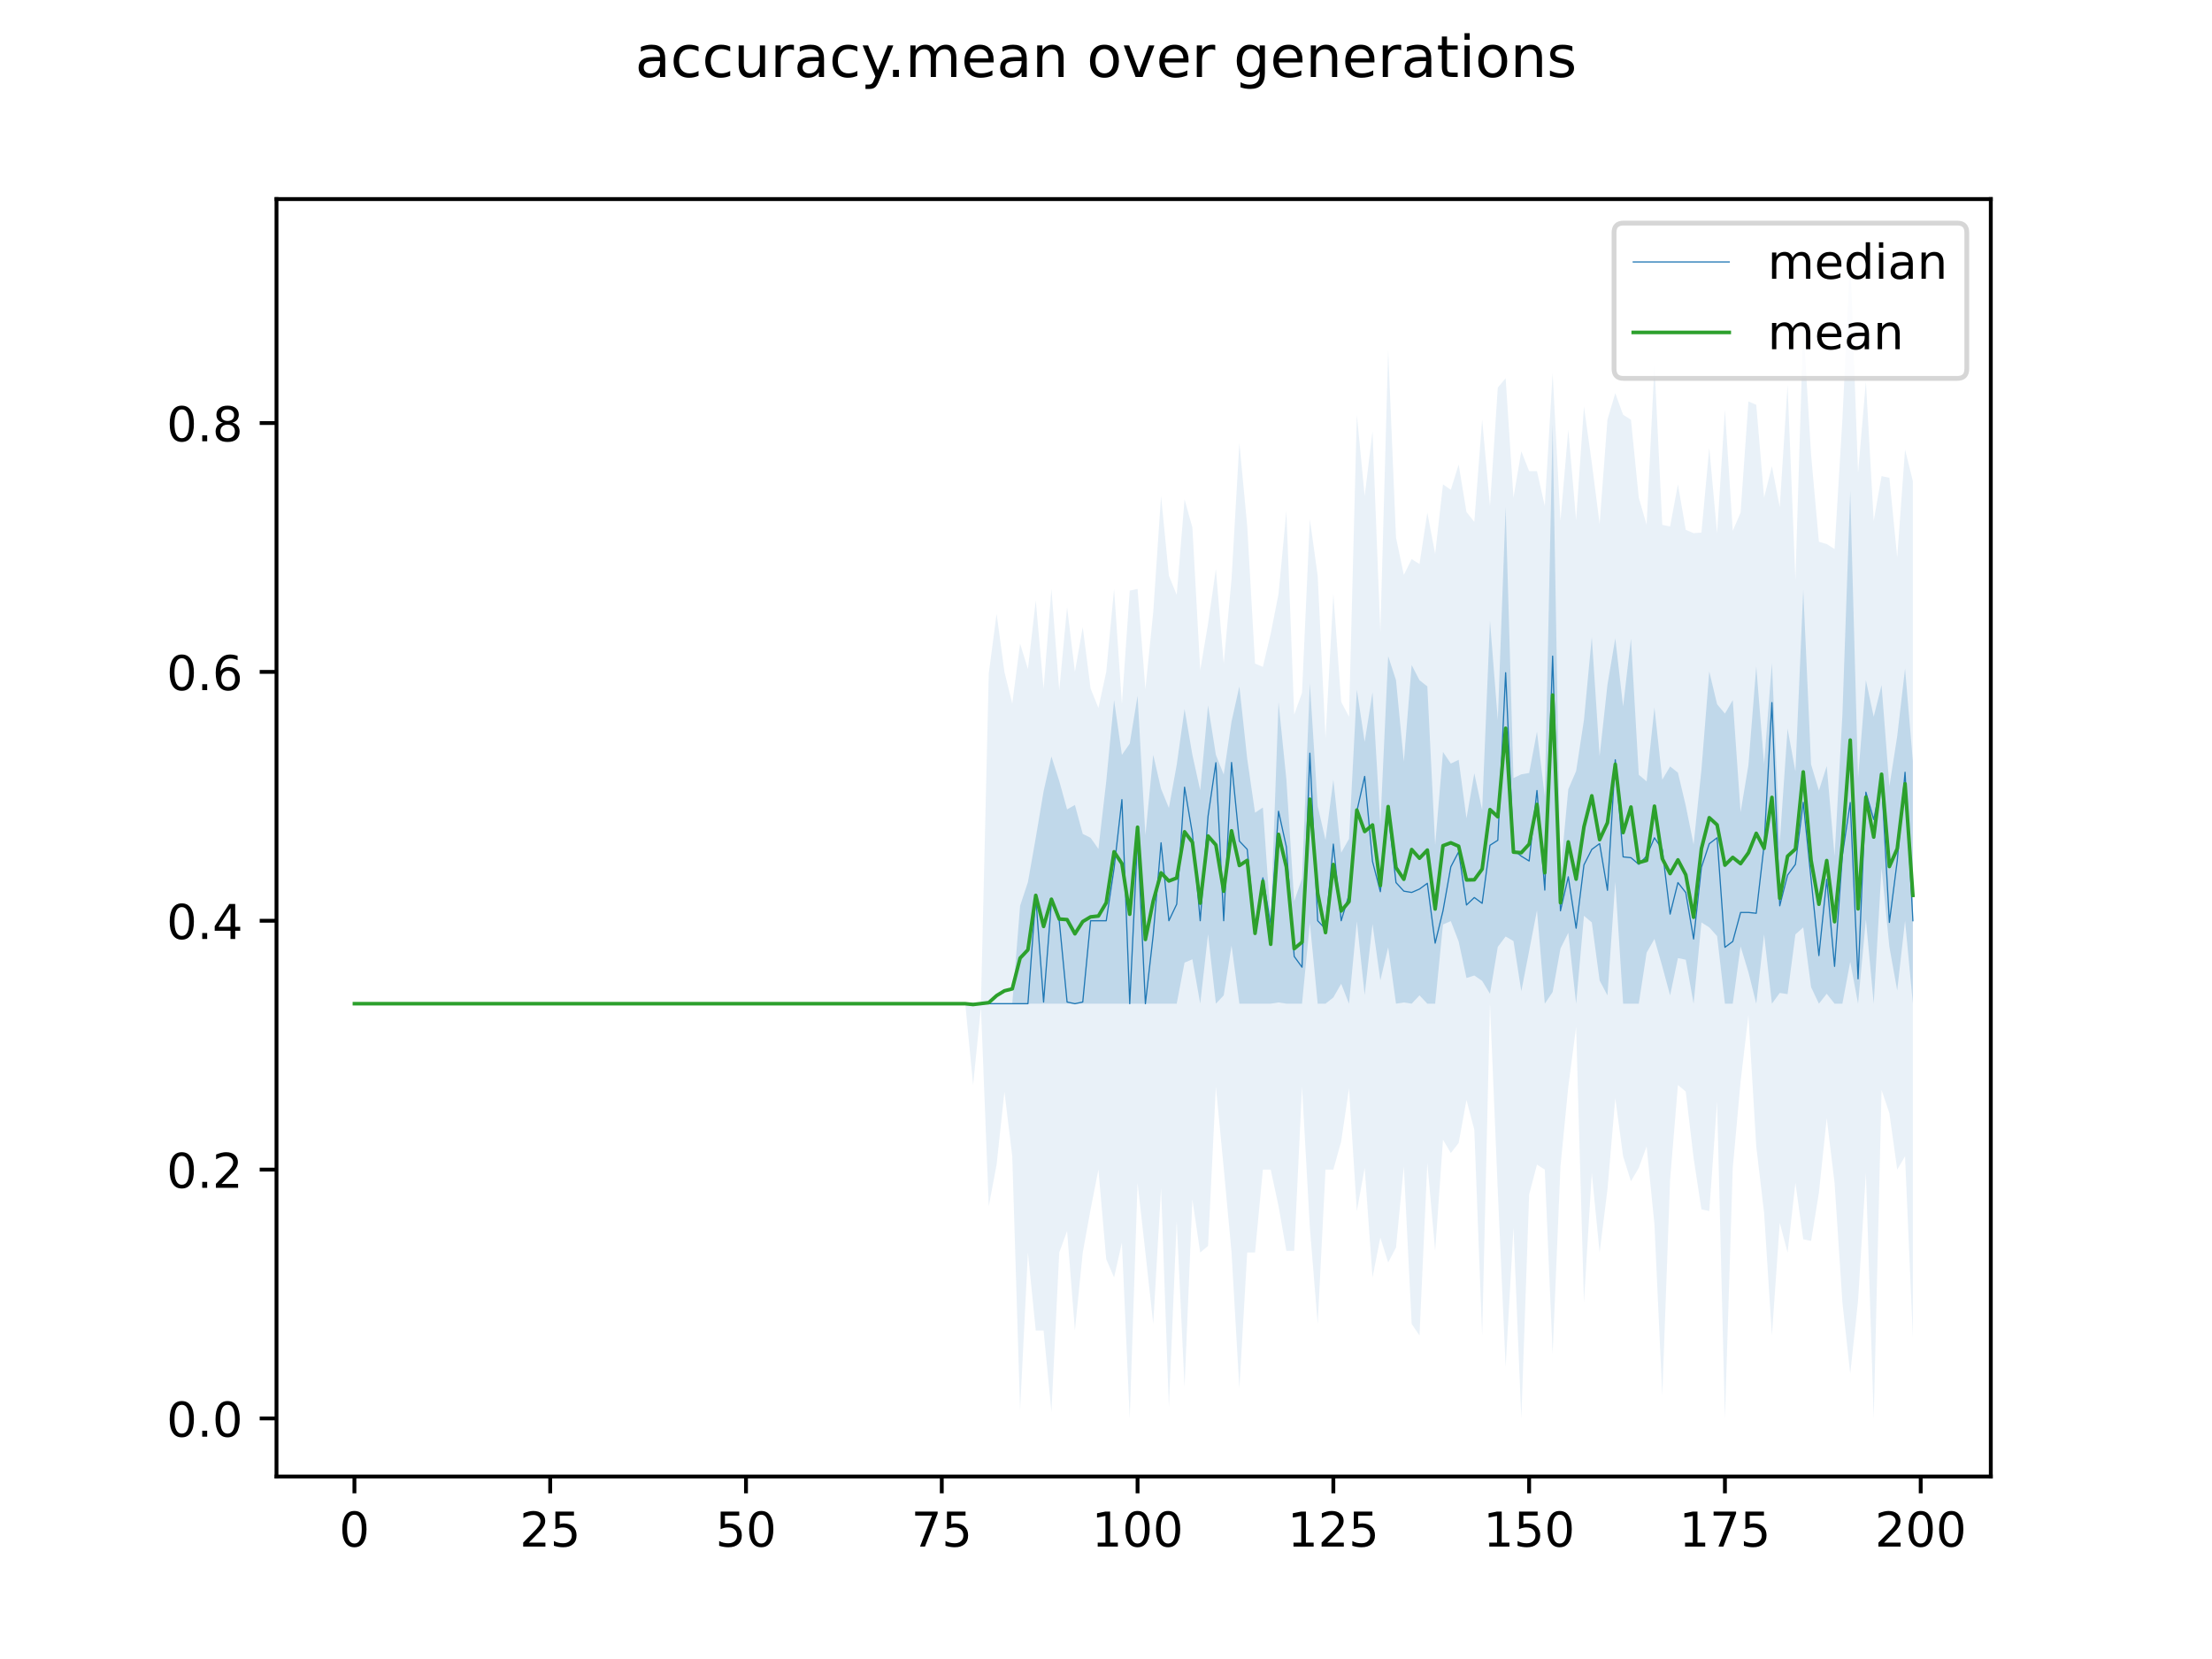 <?xml version="1.0" encoding="utf-8" standalone="no"?>
<!DOCTYPE svg PUBLIC "-//W3C//DTD SVG 1.1//EN"
  "http://www.w3.org/Graphics/SVG/1.1/DTD/svg11.dtd">
<!-- Created with matplotlib (https://matplotlib.org/) -->
<svg height="345.6pt" version="1.1" viewBox="0 0 460.8 345.6" width="460.8pt" xmlns="http://www.w3.org/2000/svg" xmlns:xlink="http://www.w3.org/1999/xlink">
 <defs>
  <style type="text/css">
*{stroke-linecap:butt;stroke-linejoin:round;}
  </style>
 </defs>
 <g id="figure_1">
  <g id="patch_1">
   <path d="M 0 345.6 
L 460.8 345.6 
L 460.8 0 
L 0 0 
z
" style="fill:#ffffff;"/>
  </g>
  <g id="axes_1">
   <g id="patch_2">
    <path d="M 57.6 307.584 
L 414.72 307.584 
L 414.72 41.472 
L 57.6 41.472 
z
" style="fill:#ffffff;"/>
   </g>
   <g id="PolyCollection_1">
    <path clip-path="url(#p7401142604)" d="M 73.833 209.088 
L 73.833 209.088 
L 75.464 209.088 
L 77.096 209.088 
L 78.727 209.088 
L 80.358 209.088 
L 81.99 209.088 
L 83.621 209.088 
L 85.253 209.088 
L 86.884 209.088 
L 88.516 209.088 
L 90.147 209.088 
L 91.778 209.088 
L 93.41 209.088 
L 95.041 209.088 
L 96.673 209.088 
L 98.304 209.088 
L 99.936 209.088 
L 101.567 209.088 
L 103.198 209.088 
L 104.83 209.088 
L 106.461 209.088 
L 108.093 209.088 
L 109.724 209.088 
L 111.356 209.088 
L 112.987 209.088 
L 114.618 209.088 
L 116.25 209.088 
L 117.881 209.088 
L 119.513 209.088 
L 121.144 209.088 
L 122.776 209.088 
L 124.407 209.088 
L 126.038 209.088 
L 127.67 209.088 
L 129.301 209.088 
L 130.933 209.088 
L 132.564 209.088 
L 134.196 209.088 
L 135.827 209.088 
L 137.458 209.088 
L 139.09 209.088 
L 140.721 209.088 
L 142.353 209.088 
L 143.984 209.088 
L 145.616 209.088 
L 147.247 209.088 
L 148.879 209.088 
L 150.51 209.088 
L 152.141 209.088 
L 153.773 209.088 
L 155.404 209.088 
L 157.036 209.088 
L 158.667 209.088 
L 160.299 209.088 
L 161.93 209.088 
L 163.561 209.088 
L 165.193 209.088 
L 166.824 209.088 
L 168.456 209.088 
L 170.087 209.088 
L 171.719 209.088 
L 173.35 209.088 
L 174.981 209.088 
L 176.613 209.088 
L 178.244 209.088 
L 179.876 209.088 
L 181.507 209.088 
L 183.139 209.088 
L 184.77 209.088 
L 186.401 209.088 
L 188.033 209.088 
L 189.664 209.088 
L 191.296 209.088 
L 192.927 209.088 
L 194.559 209.088 
L 196.19 209.088 
L 197.821 209.088 
L 199.453 209.088 
L 201.084 209.088 
L 202.716 209.088 
L 204.347 209.088 
L 205.979 209.088 
L 207.61 209.088 
L 209.241 209.088 
L 210.873 209.088 
L 212.504 209.088 
L 214.136 209.088 
L 215.767 209.088 
L 217.399 209.088 
L 219.03 209.088 
L 220.661 209.088 
L 222.293 209.088 
L 223.924 209.088 
L 225.556 209.088 
L 227.187 209.088 
L 228.819 209.088 
L 230.45 209.088 
L 232.081 209.088 
L 233.713 209.088 
L 235.344 209.088 
L 236.976 209.088 
L 238.607 209.088 
L 240.239 209.088 
L 241.87 209.088 
L 243.501 209.088 
L 245.133 209.088 
L 246.764 200.534 
L 248.396 199.843 
L 250.027 209.088 
L 251.659 194.624 
L 253.29 209.088 
L 254.921 207.36 
L 256.553 196.992 
L 258.184 209.088 
L 259.816 209.088 
L 261.447 209.088 
L 263.079 209.088 
L 264.71 209.088 
L 266.341 208.829 
L 267.973 209.088 
L 269.604 209.088 
L 271.236 209.088 
L 272.867 192.257 
L 274.499 209.088 
L 276.13 209.088 
L 277.761 207.792 
L 279.393 204.941 
L 281.024 209.088 
L 282.656 191.981 
L 284.287 207.274 
L 285.919 192.499 
L 287.55 204.225 
L 289.181 197.338 
L 290.813 209.088 
L 292.444 208.829 
L 294.076 209.088 
L 295.707 207.36 
L 297.339 209.088 
L 298.97 209.088 
L 300.601 192.586 
L 302.233 191.894 
L 303.864 196.128 
L 305.496 203.731 
L 307.127 203.213 
L 308.759 204.336 
L 310.39 207.014 
L 312.021 197.251 
L 313.653 195.091 
L 315.284 196.042 
L 316.916 206.496 
L 318.547 198.115 
L 320.179 189.657 
L 321.81 209.088 
L 323.441 206.669 
L 325.073 197.597 
L 326.704 194.314 
L 328.336 209.088 
L 329.967 190.771 
L 331.599 192.154 
L 333.23 204.25 
L 334.862 207.36 
L 336.493 183.713 
L 338.124 209.088 
L 339.756 209.088 
L 341.387 209.088 
L 343.019 198.461 
L 344.65 195.61 
L 346.282 201.312 
L 347.913 207.36 
L 349.544 199.584 
L 351.176 199.93 
L 352.807 209.088 
L 354.439 192.154 
L 356.07 193.19 
L 357.702 195.005 
L 359.333 209.088 
L 360.964 209.088 
L 362.596 197.165 
L 364.227 202.522 
L 365.859 209.088 
L 367.49 194.659 
L 369.122 209.088 
L 370.753 206.842 
L 372.384 207.101 
L 374.016 194.659 
L 375.647 193.19 
L 377.279 205.632 
L 378.91 209.088 
L 380.542 207.014 
L 382.173 209.088 
L 383.804 209.088 
L 385.436 200.366 
L 387.067 209.088 
L 388.699 191.549 
L 390.33 209.088 
L 391.962 180.835 
L 393.593 197.251 
L 395.224 206.323 
L 396.856 191.808 
L 398.487 209.088 
L 398.487 158.619 
L 398.487 158.619 
L 396.856 139.277 
L 395.224 153.36 
L 393.593 163.819 
L 391.962 142.733 
L 390.33 149.299 
L 388.699 141.696 
L 387.067 162.086 
L 385.436 102.298 
L 383.804 148.954 
L 382.173 178.33 
L 380.542 159.581 
L 378.91 164.678 
L 377.279 159.235 
L 375.647 122.861 
L 374.016 160.704 
L 372.384 151.805 
L 370.753 175.478 
L 369.122 138.154 
L 367.49 159.149 
L 365.859 138.845 
L 364.227 159.408 
L 362.596 169.184 
L 360.964 145.843 
L 359.333 148.656 
L 357.702 146.707 
L 356.07 139.882 
L 354.439 160.358 
L 352.807 175.91 
L 351.176 167.851 
L 349.544 160.963 
L 347.913 159.667 
L 346.282 162.432 
L 344.65 147.391 
L 343.019 162.778 
L 341.387 161.395 
L 339.756 133.044 
L 338.124 147.168 
L 336.493 132.97 
L 334.862 142.646 
L 333.23 157.507 
L 331.599 132.71 
L 329.967 149.974 
L 328.336 160.618 
L 326.704 164.419 
L 325.073 181.786 
L 323.441 88.474 
L 321.81 165.888 
L 320.179 152.41 
L 318.547 161.027 
L 316.916 161.309 
L 315.284 162.086 
L 313.653 105.581 
L 312.021 149.99 
L 310.39 129.341 
L 308.759 168.739 
L 307.127 161.099 
L 305.496 170.467 
L 303.864 158.285 
L 302.233 159.062 
L 300.601 156.643 
L 298.97 176.005 
L 297.339 142.992 
L 295.707 141.696 
L 294.076 138.55 
L 292.444 158.63 
L 290.813 141.696 
L 289.181 136.685 
L 287.55 171.763 
L 285.919 144.206 
L 284.287 154.533 
L 282.656 143.683 
L 281.024 174.741 
L 279.393 177.638 
L 277.761 162.432 
L 276.13 174.986 
L 274.499 167.924 
L 272.867 142.387 
L 271.236 182.976 
L 269.604 187.747 
L 267.973 162.346 
L 266.341 146.301 
L 264.71 191.631 
L 263.079 168.221 
L 261.447 169.305 
L 259.816 158.065 
L 258.184 142.992 
L 256.553 150.292 
L 254.921 161.342 
L 253.29 157.248 
L 251.659 146.954 
L 250.027 164.635 
L 248.396 157.248 
L 246.764 147.688 
L 245.133 159.322 
L 243.501 168.307 
L 241.87 164.337 
L 240.239 157.248 
L 238.607 173.985 
L 236.976 144.94 
L 235.344 154.912 
L 233.713 157.248 
L 232.081 145.843 
L 230.45 162.778 
L 228.819 176.85 
L 227.187 174.528 
L 225.556 173.713 
L 223.924 167.689 
L 222.293 168.613 
L 220.661 162.691 
L 219.03 157.594 
L 217.399 164.851 
L 215.767 174.528 
L 214.136 183.752 
L 212.504 188.698 
L 210.873 209.088 
L 209.241 209.088 
L 207.61 209.088 
L 205.979 209.088 
L 204.347 209.088 
L 202.716 209.088 
L 201.084 209.088 
L 199.453 209.088 
L 197.821 209.088 
L 196.19 209.088 
L 194.559 209.088 
L 192.927 209.088 
L 191.296 209.088 
L 189.664 209.088 
L 188.033 209.088 
L 186.401 209.088 
L 184.77 209.088 
L 183.139 209.088 
L 181.507 209.088 
L 179.876 209.088 
L 178.244 209.088 
L 176.613 209.088 
L 174.981 209.088 
L 173.35 209.088 
L 171.719 209.088 
L 170.087 209.088 
L 168.456 209.088 
L 166.824 209.088 
L 165.193 209.088 
L 163.561 209.088 
L 161.93 209.088 
L 160.299 209.088 
L 158.667 209.088 
L 157.036 209.088 
L 155.404 209.088 
L 153.773 209.088 
L 152.141 209.088 
L 150.51 209.088 
L 148.879 209.088 
L 147.247 209.088 
L 145.616 209.088 
L 143.984 209.088 
L 142.353 209.088 
L 140.721 209.088 
L 139.09 209.088 
L 137.458 209.088 
L 135.827 209.088 
L 134.196 209.088 
L 132.564 209.088 
L 130.933 209.088 
L 129.301 209.088 
L 127.67 209.088 
L 126.038 209.088 
L 124.407 209.088 
L 122.776 209.088 
L 121.144 209.088 
L 119.513 209.088 
L 117.881 209.088 
L 116.25 209.088 
L 114.618 209.088 
L 112.987 209.088 
L 111.356 209.088 
L 109.724 209.088 
L 108.093 209.088 
L 106.461 209.088 
L 104.83 209.088 
L 103.198 209.088 
L 101.567 209.088 
L 99.936 209.088 
L 98.304 209.088 
L 96.673 209.088 
L 95.041 209.088 
L 93.41 209.088 
L 91.778 209.088 
L 90.147 209.088 
L 88.516 209.088 
L 86.884 209.088 
L 85.253 209.088 
L 83.621 209.088 
L 81.99 209.088 
L 80.358 209.088 
L 78.727 209.088 
L 77.096 209.088 
L 75.464 209.088 
L 73.833 209.088 
z
" style="fill:#1f77b4;fill-opacity:0.2;"/>
   </g>
   <g id="PolyCollection_2">
    <path clip-path="url(#p7401142604)" d="M 73.833 209.088 
L 73.833 209.088 
L 75.464 209.088 
L 77.096 209.088 
L 78.727 209.088 
L 80.358 209.088 
L 81.99 209.088 
L 83.621 209.088 
L 85.253 209.088 
L 86.884 209.088 
L 88.516 209.088 
L 90.147 209.088 
L 91.778 209.088 
L 93.41 209.088 
L 95.041 209.088 
L 96.673 209.088 
L 98.304 209.088 
L 99.936 209.088 
L 101.567 209.088 
L 103.198 209.088 
L 104.83 209.088 
L 106.461 209.088 
L 108.093 209.088 
L 109.724 209.088 
L 111.356 209.088 
L 112.987 209.088 
L 114.618 209.088 
L 116.25 209.088 
L 117.881 209.088 
L 119.513 209.088 
L 121.144 209.088 
L 122.776 209.088 
L 124.407 209.088 
L 126.038 209.088 
L 127.67 209.088 
L 129.301 209.088 
L 130.933 209.088 
L 132.564 209.088 
L 134.196 209.088 
L 135.827 209.088 
L 137.458 209.088 
L 139.09 209.088 
L 140.721 209.088 
L 142.353 209.088 
L 143.984 209.088 
L 145.616 209.088 
L 147.247 209.088 
L 148.879 209.088 
L 150.51 209.088 
L 152.141 209.088 
L 153.773 209.088 
L 155.404 209.088 
L 157.036 209.088 
L 158.667 209.088 
L 160.299 209.088 
L 161.93 209.088 
L 163.561 209.088 
L 165.193 209.088 
L 166.824 209.088 
L 168.456 209.088 
L 170.087 209.088 
L 171.719 209.088 
L 173.35 209.088 
L 174.981 209.088 
L 176.613 209.088 
L 178.244 209.088 
L 179.876 209.088 
L 181.507 209.088 
L 183.139 209.088 
L 184.77 209.088 
L 186.401 209.088 
L 188.033 209.088 
L 189.664 209.088 
L 191.296 209.088 
L 192.927 209.088 
L 194.559 209.088 
L 196.19 209.088 
L 197.821 209.088 
L 199.453 209.088 
L 201.084 209.088 
L 202.716 226.022 
L 204.347 209.779 
L 205.979 251.251 
L 207.61 242.611 
L 209.241 227.405 
L 210.873 240.883 
L 212.504 293.76 
L 214.136 260.928 
L 215.767 277.171 
L 217.399 277.171 
L 219.03 294.106 
L 220.661 260.928 
L 222.293 256.435 
L 223.924 277.171 
L 225.556 260.928 
L 227.187 251.942 
L 228.819 243.648 
L 230.45 262.31 
L 232.081 266.112 
L 233.713 258.854 
L 235.344 295.488 
L 236.976 246.413 
L 238.607 260.928 
L 240.239 275.789 
L 241.87 247.45 
L 243.501 293.069 
L 245.133 254.362 
L 246.764 288.922 
L 248.396 249.869 
L 250.027 260.928 
L 251.659 259.546 
L 253.29 226.368 
L 254.921 243.302 
L 256.553 260.928 
L 258.184 289.267 
L 259.816 260.928 
L 261.447 260.928 
L 263.079 243.648 
L 264.71 243.648 
L 266.341 251.251 
L 267.973 260.582 
L 269.604 260.582 
L 271.236 226.368 
L 272.867 255.744 
L 274.499 275.789 
L 276.13 243.648 
L 277.761 243.648 
L 279.393 237.773 
L 281.024 226.714 
L 282.656 252.288 
L 284.287 243.302 
L 285.919 266.112 
L 287.55 257.818 
L 289.181 263.002 
L 290.813 259.891 
L 292.444 242.957 
L 294.076 275.789 
L 295.707 278.208 
L 297.339 242.266 
L 298.97 260.582 
L 300.601 237.427 
L 302.233 240.192 
L 303.864 238.118 
L 305.496 229.133 
L 307.127 235.354 
L 308.759 278.208 
L 310.39 209.088 
L 312.021 248.141 
L 313.653 284.774 
L 315.284 255.744 
L 316.916 295.488 
L 318.547 248.832 
L 320.179 242.611 
L 321.81 243.648 
L 323.441 282.01 
L 325.073 242.957 
L 326.704 226.368 
L 328.336 213.926 
L 329.967 271.296 
L 331.599 244.339 
L 333.23 260.928 
L 334.862 247.795 
L 336.493 228.787 
L 338.124 240.883 
L 339.756 246.067 
L 341.387 243.302 
L 343.019 238.81 
L 344.65 255.053 
L 346.282 290.65 
L 347.913 245.722 
L 349.544 226.022 
L 351.176 227.405 
L 352.807 241.229 
L 354.439 251.942 
L 356.07 252.288 
L 357.702 229.478 
L 359.333 295.488 
L 360.964 243.302 
L 362.596 225.331 
L 364.227 211.507 
L 365.859 238.81 
L 367.49 252.634 
L 369.122 278.208 
L 370.753 254.707 
L 372.384 260.928 
L 374.016 246.413 
L 375.647 258.163 
L 377.279 258.509 
L 378.91 248.486 
L 380.542 232.934 
L 382.173 246.413 
L 383.804 271.296 
L 385.436 286.157 
L 387.067 270.95 
L 388.699 244.339 
L 390.33 295.488 
L 391.962 227.059 
L 393.593 231.898 
L 395.224 243.648 
L 396.856 240.883 
L 398.487 278.554 
L 398.487 100.224 
L 398.487 100.224 
L 396.856 93.658 
L 395.224 116.122 
L 393.593 99.533 
L 391.962 99.187 
L 390.33 108.518 
L 388.699 79.488 
L 387.067 98.496 
L 385.436 53.568 
L 383.804 87.437 
L 382.173 114.379 
L 380.542 113.342 
L 378.91 112.854 
L 377.279 94.694 
L 375.647 67.738 
L 374.016 120.861 
L 372.384 80.179 
L 370.753 105.655 
L 369.122 97.114 
L 367.49 103.68 
L 365.859 84.326 
L 364.227 83.635 
L 362.596 106.79 
L 360.964 110.592 
L 359.333 85.363 
L 357.702 111.066 
L 356.07 93.312 
L 354.439 110.938 
L 352.807 111.073 
L 351.176 110.371 
L 349.544 100.915 
L 347.913 109.663 
L 346.282 109.342 
L 344.65 76.032 
L 343.019 109.309 
L 341.387 103.68 
L 339.756 87.437 
L 338.124 86.4 
L 336.493 81.907 
L 334.862 87.437 
L 333.23 109.121 
L 331.599 96.422 
L 329.967 84.672 
L 328.336 108.326 
L 326.704 89.51 
L 325.073 108.477 
L 323.441 77.76 
L 321.81 105.408 
L 320.179 98.15 
L 318.547 98.15 
L 316.916 94.003 
L 315.284 103.68 
L 313.653 78.797 
L 312.021 80.732 
L 310.39 105.425 
L 308.759 87.437 
L 307.127 108.714 
L 305.496 106.68 
L 303.864 96.768 
L 302.233 102.034 
L 300.601 100.915 
L 298.97 115.379 
L 297.339 106.79 
L 295.707 117.504 
L 294.076 116.467 
L 292.444 119.775 
L 290.813 111.974 
L 289.181 72.922 
L 287.55 131.639 
L 285.919 89.856 
L 284.287 103.334 
L 282.656 86.4 
L 281.024 149.299 
L 279.393 146.222 
L 277.761 123.725 
L 276.13 153.792 
L 274.499 119.923 
L 272.867 108.173 
L 271.236 144.305 
L 269.604 148.874 
L 267.973 106.445 
L 266.341 123.725 
L 264.71 132.019 
L 263.079 138.931 
L 261.447 138.24 
L 259.816 109.555 
L 258.184 92.275 
L 256.553 120.614 
L 254.921 138.24 
L 253.29 118.541 
L 251.659 129.946 
L 250.027 139.622 
L 248.396 109.901 
L 246.764 104.026 
L 245.133 123.929 
L 243.501 119.923 
L 241.87 103.334 
L 240.239 127.526 
L 238.607 143.589 
L 236.976 122.688 
L 235.344 123.034 
L 233.713 146.638 
L 232.081 122.688 
L 230.45 139.968 
L 228.819 147.485 
L 227.187 143.424 
L 225.556 130.637 
L 223.924 139.968 
L 222.293 126.49 
L 220.661 143.821 
L 219.03 122.688 
L 217.399 143.528 
L 215.767 125.107 
L 214.136 139.376 
L 212.504 134.093 
L 210.873 146.567 
L 209.241 139.968 
L 207.61 127.872 
L 205.979 140.314 
L 204.347 209.088 
L 202.716 209.088 
L 201.084 209.088 
L 199.453 209.088 
L 197.821 209.088 
L 196.19 209.088 
L 194.559 209.088 
L 192.927 209.088 
L 191.296 209.088 
L 189.664 209.088 
L 188.033 209.088 
L 186.401 209.088 
L 184.77 209.088 
L 183.139 209.088 
L 181.507 209.088 
L 179.876 209.088 
L 178.244 209.088 
L 176.613 209.088 
L 174.981 209.088 
L 173.35 209.088 
L 171.719 209.088 
L 170.087 209.088 
L 168.456 209.088 
L 166.824 209.088 
L 165.193 209.088 
L 163.561 209.088 
L 161.93 209.088 
L 160.299 209.088 
L 158.667 209.088 
L 157.036 209.088 
L 155.404 209.088 
L 153.773 209.088 
L 152.141 209.088 
L 150.51 209.088 
L 148.879 209.088 
L 147.247 209.088 
L 145.616 209.088 
L 143.984 209.088 
L 142.353 209.088 
L 140.721 209.088 
L 139.09 209.088 
L 137.458 209.088 
L 135.827 209.088 
L 134.196 209.088 
L 132.564 209.088 
L 130.933 209.088 
L 129.301 209.088 
L 127.67 209.088 
L 126.038 209.088 
L 124.407 209.088 
L 122.776 209.088 
L 121.144 209.088 
L 119.513 209.088 
L 117.881 209.088 
L 116.25 209.088 
L 114.618 209.088 
L 112.987 209.088 
L 111.356 209.088 
L 109.724 209.088 
L 108.093 209.088 
L 106.461 209.088 
L 104.83 209.088 
L 103.198 209.088 
L 101.567 209.088 
L 99.936 209.088 
L 98.304 209.088 
L 96.673 209.088 
L 95.041 209.088 
L 93.41 209.088 
L 91.778 209.088 
L 90.147 209.088 
L 88.516 209.088 
L 86.884 209.088 
L 85.253 209.088 
L 83.621 209.088 
L 81.99 209.088 
L 80.358 209.088 
L 78.727 209.088 
L 77.096 209.088 
L 75.464 209.088 
L 73.833 209.088 
z
" style="fill:#1f77b4;fill-opacity:0.1;"/>
   </g>
   <g id="matplotlib.axis_1">
    <g id="xtick_1">
     <g id="line2d_1">
      <defs>
       <path d="M 0 0 
L 0 3.5 
" id="m400a990143" style="stroke:#000000;stroke-width:0.8;"/>
      </defs>
      <g>
       <use style="stroke:#000000;stroke-width:0.8;" x="73.833" xlink:href="#m400a990143" y="307.584"/>
      </g>
     </g>
     <g id="text_1">
      <!-- 0 -->
      <defs>
       <path d="M 31.781 66.406 
Q 24.172 66.406 20.328 58.906 
Q 16.5 51.422 16.5 36.375 
Q 16.5 21.391 20.328 13.891 
Q 24.172 6.391 31.781 6.391 
Q 39.453 6.391 43.281 13.891 
Q 47.125 21.391 47.125 36.375 
Q 47.125 51.422 43.281 58.906 
Q 39.453 66.406 31.781 66.406 
z
M 31.781 74.219 
Q 44.047 74.219 50.516 64.516 
Q 56.984 54.828 56.984 36.375 
Q 56.984 17.969 50.516 8.266 
Q 44.047 -1.422 31.781 -1.422 
Q 19.531 -1.422 13.062 8.266 
Q 6.594 17.969 6.594 36.375 
Q 6.594 54.828 13.062 64.516 
Q 19.531 74.219 31.781 74.219 
z
" id="DejaVuSans-48"/>
      </defs>
      <g transform="translate(70.651 322.182)scale(0.1 -0.1)">
       <use xlink:href="#DejaVuSans-48"/>
      </g>
     </g>
    </g>
    <g id="xtick_2">
     <g id="line2d_2">
      <g>
       <use style="stroke:#000000;stroke-width:0.8;" x="114.618" xlink:href="#m400a990143" y="307.584"/>
      </g>
     </g>
     <g id="text_2">
      <!-- 25 -->
      <defs>
       <path d="M 19.188 8.297 
L 53.609 8.297 
L 53.609 0 
L 7.328 0 
L 7.328 8.297 
Q 12.938 14.109 22.625 23.891 
Q 32.328 33.688 34.812 36.531 
Q 39.547 41.844 41.422 45.531 
Q 43.312 49.219 43.312 52.781 
Q 43.312 58.594 39.234 62.25 
Q 35.156 65.922 28.609 65.922 
Q 23.969 65.922 18.812 64.312 
Q 13.672 62.703 7.812 59.422 
L 7.812 69.391 
Q 13.766 71.781 18.938 73 
Q 24.125 74.219 28.422 74.219 
Q 39.75 74.219 46.484 68.547 
Q 53.219 62.891 53.219 53.422 
Q 53.219 48.922 51.531 44.891 
Q 49.859 40.875 45.406 35.406 
Q 44.188 33.984 37.641 27.219 
Q 31.109 20.453 19.188 8.297 
z
" id="DejaVuSans-50"/>
       <path d="M 10.797 72.906 
L 49.516 72.906 
L 49.516 64.594 
L 19.828 64.594 
L 19.828 46.734 
Q 21.969 47.469 24.109 47.828 
Q 26.266 48.188 28.422 48.188 
Q 40.625 48.188 47.75 41.5 
Q 54.891 34.812 54.891 23.391 
Q 54.891 11.625 47.562 5.094 
Q 40.234 -1.422 26.906 -1.422 
Q 22.312 -1.422 17.547 -0.641 
Q 12.797 0.141 7.719 1.703 
L 7.719 11.625 
Q 12.109 9.234 16.797 8.062 
Q 21.484 6.891 26.703 6.891 
Q 35.156 6.891 40.078 11.328 
Q 45.016 15.766 45.016 23.391 
Q 45.016 31 40.078 35.438 
Q 35.156 39.891 26.703 39.891 
Q 22.75 39.891 18.812 39.016 
Q 14.891 38.141 10.797 36.281 
z
" id="DejaVuSans-53"/>
      </defs>
      <g transform="translate(108.256 322.182)scale(0.1 -0.1)">
       <use xlink:href="#DejaVuSans-50"/>
       <use x="63.623" xlink:href="#DejaVuSans-53"/>
      </g>
     </g>
    </g>
    <g id="xtick_3">
     <g id="line2d_3">
      <g>
       <use style="stroke:#000000;stroke-width:0.8;" x="155.404" xlink:href="#m400a990143" y="307.584"/>
      </g>
     </g>
     <g id="text_3">
      <!-- 50 -->
      <g transform="translate(149.042 322.182)scale(0.1 -0.1)">
       <use xlink:href="#DejaVuSans-53"/>
       <use x="63.623" xlink:href="#DejaVuSans-48"/>
      </g>
     </g>
    </g>
    <g id="xtick_4">
     <g id="line2d_4">
      <g>
       <use style="stroke:#000000;stroke-width:0.8;" x="196.19" xlink:href="#m400a990143" y="307.584"/>
      </g>
     </g>
     <g id="text_4">
      <!-- 75 -->
      <defs>
       <path d="M 8.203 72.906 
L 55.078 72.906 
L 55.078 68.703 
L 28.609 0 
L 18.312 0 
L 43.219 64.594 
L 8.203 64.594 
z
" id="DejaVuSans-55"/>
      </defs>
      <g transform="translate(189.827 322.182)scale(0.1 -0.1)">
       <use xlink:href="#DejaVuSans-55"/>
       <use x="63.623" xlink:href="#DejaVuSans-53"/>
      </g>
     </g>
    </g>
    <g id="xtick_5">
     <g id="line2d_5">
      <g>
       <use style="stroke:#000000;stroke-width:0.8;" x="236.976" xlink:href="#m400a990143" y="307.584"/>
      </g>
     </g>
     <g id="text_5">
      <!-- 100 -->
      <defs>
       <path d="M 12.406 8.297 
L 28.516 8.297 
L 28.516 63.922 
L 10.984 60.406 
L 10.984 69.391 
L 28.422 72.906 
L 38.281 72.906 
L 38.281 8.297 
L 54.391 8.297 
L 54.391 0 
L 12.406 0 
z
" id="DejaVuSans-49"/>
      </defs>
      <g transform="translate(227.432 322.182)scale(0.1 -0.1)">
       <use xlink:href="#DejaVuSans-49"/>
       <use x="63.623" xlink:href="#DejaVuSans-48"/>
       <use x="127.246" xlink:href="#DejaVuSans-48"/>
      </g>
     </g>
    </g>
    <g id="xtick_6">
     <g id="line2d_6">
      <g>
       <use style="stroke:#000000;stroke-width:0.8;" x="277.761" xlink:href="#m400a990143" y="307.584"/>
      </g>
     </g>
     <g id="text_6">
      <!-- 125 -->
      <g transform="translate(268.218 322.182)scale(0.1 -0.1)">
       <use xlink:href="#DejaVuSans-49"/>
       <use x="63.623" xlink:href="#DejaVuSans-50"/>
       <use x="127.246" xlink:href="#DejaVuSans-53"/>
      </g>
     </g>
    </g>
    <g id="xtick_7">
     <g id="line2d_7">
      <g>
       <use style="stroke:#000000;stroke-width:0.8;" x="318.547" xlink:href="#m400a990143" y="307.584"/>
      </g>
     </g>
     <g id="text_7">
      <!-- 150 -->
      <g transform="translate(309.003 322.182)scale(0.1 -0.1)">
       <use xlink:href="#DejaVuSans-49"/>
       <use x="63.623" xlink:href="#DejaVuSans-53"/>
       <use x="127.246" xlink:href="#DejaVuSans-48"/>
      </g>
     </g>
    </g>
    <g id="xtick_8">
     <g id="line2d_8">
      <g>
       <use style="stroke:#000000;stroke-width:0.8;" x="359.333" xlink:href="#m400a990143" y="307.584"/>
      </g>
     </g>
     <g id="text_8">
      <!-- 175 -->
      <g transform="translate(349.789 322.182)scale(0.1 -0.1)">
       <use xlink:href="#DejaVuSans-49"/>
       <use x="63.623" xlink:href="#DejaVuSans-55"/>
       <use x="127.246" xlink:href="#DejaVuSans-53"/>
      </g>
     </g>
    </g>
    <g id="xtick_9">
     <g id="line2d_9">
      <g>
       <use style="stroke:#000000;stroke-width:0.8;" x="400.119" xlink:href="#m400a990143" y="307.584"/>
      </g>
     </g>
     <g id="text_9">
      <!-- 200 -->
      <g transform="translate(390.575 322.182)scale(0.1 -0.1)">
       <use xlink:href="#DejaVuSans-50"/>
       <use x="63.623" xlink:href="#DejaVuSans-48"/>
       <use x="127.246" xlink:href="#DejaVuSans-48"/>
      </g>
     </g>
    </g>
   </g>
   <g id="matplotlib.axis_2">
    <g id="ytick_1">
     <g id="line2d_10">
      <defs>
       <path d="M 0 0 
L -3.5 0 
" id="mb33911a20f" style="stroke:#000000;stroke-width:0.8;"/>
      </defs>
      <g>
       <use style="stroke:#000000;stroke-width:0.8;" x="57.6" xlink:href="#mb33911a20f" y="295.488"/>
      </g>
     </g>
     <g id="text_10">
      <!-- 0.0 -->
      <defs>
       <path d="M 10.688 12.406 
L 21 12.406 
L 21 0 
L 10.688 0 
z
" id="DejaVuSans-46"/>
      </defs>
      <g transform="translate(34.697 299.287)scale(0.1 -0.1)">
       <use xlink:href="#DejaVuSans-48"/>
       <use x="63.623" xlink:href="#DejaVuSans-46"/>
       <use x="95.41" xlink:href="#DejaVuSans-48"/>
      </g>
     </g>
    </g>
    <g id="ytick_2">
     <g id="line2d_11">
      <g>
       <use style="stroke:#000000;stroke-width:0.8;" x="57.6" xlink:href="#mb33911a20f" y="243.648"/>
      </g>
     </g>
     <g id="text_11">
      <!-- 0.2 -->
      <g transform="translate(34.697 247.447)scale(0.1 -0.1)">
       <use xlink:href="#DejaVuSans-48"/>
       <use x="63.623" xlink:href="#DejaVuSans-46"/>
       <use x="95.41" xlink:href="#DejaVuSans-50"/>
      </g>
     </g>
    </g>
    <g id="ytick_3">
     <g id="line2d_12">
      <g>
       <use style="stroke:#000000;stroke-width:0.8;" x="57.6" xlink:href="#mb33911a20f" y="191.808"/>
      </g>
     </g>
     <g id="text_12">
      <!-- 0.4 -->
      <defs>
       <path d="M 37.797 64.312 
L 12.891 25.391 
L 37.797 25.391 
z
M 35.203 72.906 
L 47.609 72.906 
L 47.609 25.391 
L 58.016 25.391 
L 58.016 17.188 
L 47.609 17.188 
L 47.609 0 
L 37.797 0 
L 37.797 17.188 
L 4.891 17.188 
L 4.891 26.703 
z
" id="DejaVuSans-52"/>
      </defs>
      <g transform="translate(34.697 195.607)scale(0.1 -0.1)">
       <use xlink:href="#DejaVuSans-48"/>
       <use x="63.623" xlink:href="#DejaVuSans-46"/>
       <use x="95.41" xlink:href="#DejaVuSans-52"/>
      </g>
     </g>
    </g>
    <g id="ytick_4">
     <g id="line2d_13">
      <g>
       <use style="stroke:#000000;stroke-width:0.8;" x="57.6" xlink:href="#mb33911a20f" y="139.968"/>
      </g>
     </g>
     <g id="text_13">
      <!-- 0.6 -->
      <defs>
       <path d="M 33.016 40.375 
Q 26.375 40.375 22.484 35.828 
Q 18.609 31.297 18.609 23.391 
Q 18.609 15.531 22.484 10.953 
Q 26.375 6.391 33.016 6.391 
Q 39.656 6.391 43.531 10.953 
Q 47.406 15.531 47.406 23.391 
Q 47.406 31.297 43.531 35.828 
Q 39.656 40.375 33.016 40.375 
z
M 52.594 71.297 
L 52.594 62.312 
Q 48.875 64.062 45.094 64.984 
Q 41.312 65.922 37.594 65.922 
Q 27.828 65.922 22.672 59.328 
Q 17.531 52.734 16.797 39.406 
Q 19.672 43.656 24.016 45.922 
Q 28.375 48.188 33.594 48.188 
Q 44.578 48.188 50.953 41.516 
Q 57.328 34.859 57.328 23.391 
Q 57.328 12.156 50.688 5.359 
Q 44.047 -1.422 33.016 -1.422 
Q 20.359 -1.422 13.672 8.266 
Q 6.984 17.969 6.984 36.375 
Q 6.984 53.656 15.188 63.938 
Q 23.391 74.219 37.203 74.219 
Q 40.922 74.219 44.703 73.484 
Q 48.484 72.75 52.594 71.297 
z
" id="DejaVuSans-54"/>
      </defs>
      <g transform="translate(34.697 143.767)scale(0.1 -0.1)">
       <use xlink:href="#DejaVuSans-48"/>
       <use x="63.623" xlink:href="#DejaVuSans-46"/>
       <use x="95.41" xlink:href="#DejaVuSans-54"/>
      </g>
     </g>
    </g>
    <g id="ytick_5">
     <g id="line2d_14">
      <g>
       <use style="stroke:#000000;stroke-width:0.8;" x="57.6" xlink:href="#mb33911a20f" y="88.128"/>
      </g>
     </g>
     <g id="text_14">
      <!-- 0.8 -->
      <defs>
       <path d="M 31.781 34.625 
Q 24.75 34.625 20.719 30.859 
Q 16.703 27.094 16.703 20.516 
Q 16.703 13.922 20.719 10.156 
Q 24.75 6.391 31.781 6.391 
Q 38.812 6.391 42.859 10.172 
Q 46.922 13.969 46.922 20.516 
Q 46.922 27.094 42.891 30.859 
Q 38.875 34.625 31.781 34.625 
z
M 21.922 38.812 
Q 15.578 40.375 12.031 44.719 
Q 8.5 49.078 8.5 55.328 
Q 8.5 64.062 14.719 69.141 
Q 20.953 74.219 31.781 74.219 
Q 42.672 74.219 48.875 69.141 
Q 55.078 64.062 55.078 55.328 
Q 55.078 49.078 51.531 44.719 
Q 48 40.375 41.703 38.812 
Q 48.828 37.156 52.797 32.312 
Q 56.781 27.484 56.781 20.516 
Q 56.781 9.906 50.312 4.234 
Q 43.844 -1.422 31.781 -1.422 
Q 19.734 -1.422 13.25 4.234 
Q 6.781 9.906 6.781 20.516 
Q 6.781 27.484 10.781 32.312 
Q 14.797 37.156 21.922 38.812 
z
M 18.312 54.391 
Q 18.312 48.734 21.844 45.562 
Q 25.391 42.391 31.781 42.391 
Q 38.141 42.391 41.719 45.562 
Q 45.312 48.734 45.312 54.391 
Q 45.312 60.062 41.719 63.234 
Q 38.141 66.406 31.781 66.406 
Q 25.391 66.406 21.844 63.234 
Q 18.312 60.062 18.312 54.391 
z
" id="DejaVuSans-56"/>
      </defs>
      <g transform="translate(34.697 91.927)scale(0.1 -0.1)">
       <use xlink:href="#DejaVuSans-48"/>
       <use x="63.623" xlink:href="#DejaVuSans-46"/>
       <use x="95.41" xlink:href="#DejaVuSans-56"/>
      </g>
     </g>
    </g>
   </g>
   <g id="line2d_15">
    <path clip-path="url(#p7401142604)" d="M 73.833 209.088 
L 214.136 209.088 
L 215.767 186.826 
L 217.399 208.742 
L 219.03 187.849 
L 220.661 191.808 
L 222.293 208.742 
L 223.924 209.088 
L 225.556 208.742 
L 227.187 191.808 
L 230.45 191.808 
L 232.081 180.914 
L 233.713 166.579 
L 235.344 209.088 
L 236.976 174.528 
L 238.607 209.088 
L 240.239 194.746 
L 241.87 175.565 
L 243.501 191.808 
L 245.133 188.352 
L 246.764 163.987 
L 248.396 173.612 
L 250.027 191.808 
L 251.659 170.035 
L 253.29 158.887 
L 254.921 191.808 
L 256.553 158.843 
L 258.184 175.219 
L 259.816 176.93 
L 261.447 193.709 
L 263.079 182.87 
L 264.71 192.499 
L 266.341 168.998 
L 267.973 176.429 
L 269.604 199.238 
L 271.236 201.485 
L 272.867 156.902 
L 274.499 191.808 
L 276.13 193.536 
L 277.761 175.842 
L 279.393 191.808 
L 281.024 186.381 
L 282.656 168.998 
L 284.287 161.741 
L 285.919 179.444 
L 287.55 185.76 
L 289.181 169.344 
L 290.813 183.859 
L 292.444 185.638 
L 294.076 185.912 
L 295.707 185.204 
L 297.339 184.005 
L 298.97 196.474 
L 300.601 189.734 
L 302.233 180.576 
L 303.864 177.439 
L 305.496 188.525 
L 307.127 186.97 
L 308.759 188.179 
L 310.39 176.083 
L 312.021 175.046 
L 313.653 140.141 
L 315.284 177.075 
L 316.916 178.355 
L 318.547 179.366 
L 320.179 164.678 
L 321.81 185.421 
L 323.441 136.685 
L 325.073 189.734 
L 326.704 182.65 
L 328.336 193.363 
L 329.967 180.173 
L 331.599 176.947 
L 333.23 175.738 
L 334.862 185.466 
L 336.493 158.285 
L 338.124 178.502 
L 339.756 178.675 
L 341.387 180.058 
L 343.019 178.33 
L 344.65 174.528 
L 346.282 176.947 
L 347.913 190.426 
L 349.544 183.859 
L 351.176 185.933 
L 352.807 195.61 
L 354.439 180.682 
L 356.07 175.766 
L 357.702 174.528 
L 359.333 197.338 
L 360.964 196.128 
L 362.596 190.08 
L 364.227 190.08 
L 365.859 190.25 
L 367.49 176.083 
L 369.122 146.362 
L 370.753 188.698 
L 372.384 182.304 
L 374.016 180.058 
L 375.647 167.143 
L 378.91 199.066 
L 380.542 183.168 
L 382.173 201.312 
L 383.804 178.157 
L 385.436 167.184 
L 387.067 203.904 
L 388.699 165.024 
L 390.33 170.726 
L 391.962 162.605 
L 393.593 192.154 
L 395.224 179.366 
L 396.856 160.877 
L 398.487 191.808 
L 398.487 191.808 
" style="fill:none;stroke:#1f77b4;stroke-linecap:square;stroke-width:0.25;"/>
   </g>
   <g id="line2d_16">
    <path clip-path="url(#p7401142604)" d="M 73.833 209.088 
L 201.084 209.088 
L 202.716 209.257 
L 205.979 208.867 
L 207.61 207.405 
L 209.241 206.408 
L 210.873 205.997 
L 212.504 199.593 
L 214.136 197.864 
L 215.767 186.524 
L 217.399 192.995 
L 219.03 187.322 
L 220.661 191.455 
L 222.293 191.57 
L 223.924 194.534 
L 225.556 191.978 
L 227.187 191.003 
L 228.819 190.822 
L 230.45 188.061 
L 232.081 177.442 
L 233.713 179.897 
L 235.344 190.454 
L 236.976 172.324 
L 238.607 195.708 
L 240.239 187.698 
L 241.87 181.829 
L 243.501 183.524 
L 245.133 182.9 
L 246.764 173.277 
L 248.396 175.442 
L 250.027 188.14 
L 251.659 174.158 
L 253.29 176.017 
L 254.921 185.659 
L 256.553 173.07 
L 258.184 180.301 
L 259.816 179.242 
L 261.447 194.434 
L 263.079 183.571 
L 264.71 196.709 
L 266.341 173.807 
L 267.973 180.612 
L 269.604 197.629 
L 271.236 196.263 
L 272.867 166.487 
L 274.499 186.092 
L 276.13 194.276 
L 277.761 180.089 
L 279.393 189.773 
L 281.024 187.832 
L 282.656 168.75 
L 284.287 173.222 
L 285.919 171.852 
L 287.55 184.481 
L 289.181 168.028 
L 290.813 180.744 
L 292.444 183.169 
L 294.076 176.974 
L 295.707 178.791 
L 297.339 177.083 
L 298.97 189.364 
L 300.601 176.172 
L 302.233 175.57 
L 303.864 176.278 
L 305.496 183.308 
L 307.127 183.272 
L 308.759 181.047 
L 310.39 168.658 
L 312.021 170.149 
L 313.653 151.709 
L 315.284 177.517 
L 316.916 177.632 
L 318.547 175.849 
L 320.179 167.571 
L 321.81 181.814 
L 323.441 144.79 
L 325.073 188.05 
L 326.704 175.381 
L 328.336 183.141 
L 329.967 172.24 
L 331.599 165.784 
L 333.23 174.915 
L 334.862 171.393 
L 336.493 159.213 
L 338.124 173.446 
L 339.756 168.117 
L 341.387 179.689 
L 343.019 179.233 
L 344.65 167.937 
L 346.282 178.869 
L 347.913 181.996 
L 349.544 179.126 
L 351.176 182.234 
L 352.807 191.083 
L 354.439 176.797 
L 356.07 170.342 
L 357.702 171.83 
L 359.333 180.226 
L 360.964 178.611 
L 362.596 179.914 
L 364.227 177.651 
L 365.859 173.593 
L 367.49 176.728 
L 369.122 166.111 
L 370.753 187.127 
L 372.384 178.362 
L 374.016 176.867 
L 375.647 160.804 
L 377.279 179.206 
L 378.91 188.374 
L 380.542 179.273 
L 382.173 192.012 
L 383.804 175.639 
L 385.436 154.177 
L 387.067 189.334 
L 388.699 166.054 
L 390.33 174.379 
L 391.962 161.286 
L 393.593 180.518 
L 395.224 176.815 
L 396.856 163.273 
L 398.487 186.526 
L 398.487 186.526 
" style="fill:none;stroke:#2ca02c;stroke-linecap:square;stroke-width:0.75;"/>
   </g>
   <g id="patch_3">
    <path d="M 57.6 307.584 
L 57.6 41.472 
" style="fill:none;stroke:#000000;stroke-linecap:square;stroke-linejoin:miter;stroke-width:0.8;"/>
   </g>
   <g id="patch_4">
    <path d="M 414.72 307.584 
L 414.72 41.472 
" style="fill:none;stroke:#000000;stroke-linecap:square;stroke-linejoin:miter;stroke-width:0.8;"/>
   </g>
   <g id="patch_5">
    <path d="M 57.6 307.584 
L 414.72 307.584 
" style="fill:none;stroke:#000000;stroke-linecap:square;stroke-linejoin:miter;stroke-width:0.8;"/>
   </g>
   <g id="patch_6">
    <path d="M 57.6 41.472 
L 414.72 41.472 
" style="fill:none;stroke:#000000;stroke-linecap:square;stroke-linejoin:miter;stroke-width:0.8;"/>
   </g>
   <g id="legend_1">
    <g id="patch_7">
     <path d="M 338.234 78.828 
L 407.72 78.828 
Q 409.72 78.828 409.72 76.828 
L 409.72 48.472 
Q 409.72 46.472 407.72 46.472 
L 338.234 46.472 
Q 336.234 46.472 336.234 48.472 
L 336.234 76.828 
Q 336.234 78.828 338.234 78.828 
z
" style="fill:#ffffff;opacity:0.8;stroke:#cccccc;stroke-linejoin:miter;"/>
    </g>
    <g id="line2d_17">
     <path d="M 340.234 54.57 
L 360.234 54.57 
" style="fill:none;stroke:#1f77b4;stroke-linecap:square;stroke-width:0.25;"/>
    </g>
    <g id="line2d_18"/>
    <g id="text_15">
     <!-- median -->
     <defs>
      <path d="M 52 44.188 
Q 55.375 50.25 60.062 53.125 
Q 64.75 56 71.094 56 
Q 79.641 56 84.281 50.016 
Q 88.922 44.047 88.922 33.016 
L 88.922 0 
L 79.891 0 
L 79.891 32.719 
Q 79.891 40.578 77.094 44.375 
Q 74.312 48.188 68.609 48.188 
Q 61.625 48.188 57.562 43.547 
Q 53.516 38.922 53.516 30.906 
L 53.516 0 
L 44.484 0 
L 44.484 32.719 
Q 44.484 40.625 41.703 44.406 
Q 38.922 48.188 33.109 48.188 
Q 26.219 48.188 22.156 43.531 
Q 18.109 38.875 18.109 30.906 
L 18.109 0 
L 9.078 0 
L 9.078 54.688 
L 18.109 54.688 
L 18.109 46.188 
Q 21.188 51.219 25.484 53.609 
Q 29.781 56 35.688 56 
Q 41.656 56 45.828 52.969 
Q 50 49.953 52 44.188 
z
" id="DejaVuSans-109"/>
      <path d="M 56.203 29.594 
L 56.203 25.203 
L 14.891 25.203 
Q 15.484 15.922 20.484 11.062 
Q 25.484 6.203 34.422 6.203 
Q 39.594 6.203 44.453 7.469 
Q 49.312 8.734 54.109 11.281 
L 54.109 2.781 
Q 49.266 0.734 44.188 -0.344 
Q 39.109 -1.422 33.891 -1.422 
Q 20.797 -1.422 13.156 6.188 
Q 5.516 13.812 5.516 26.812 
Q 5.516 40.234 12.766 48.109 
Q 20.016 56 32.328 56 
Q 43.359 56 49.781 48.891 
Q 56.203 41.797 56.203 29.594 
z
M 47.219 32.234 
Q 47.125 39.594 43.094 43.984 
Q 39.062 48.391 32.422 48.391 
Q 24.906 48.391 20.391 44.141 
Q 15.875 39.891 15.188 32.172 
z
" id="DejaVuSans-101"/>
      <path d="M 45.406 46.391 
L 45.406 75.984 
L 54.391 75.984 
L 54.391 0 
L 45.406 0 
L 45.406 8.203 
Q 42.578 3.328 38.25 0.953 
Q 33.938 -1.422 27.875 -1.422 
Q 17.969 -1.422 11.734 6.484 
Q 5.516 14.406 5.516 27.297 
Q 5.516 40.188 11.734 48.094 
Q 17.969 56 27.875 56 
Q 33.938 56 38.25 53.625 
Q 42.578 51.266 45.406 46.391 
z
M 14.797 27.297 
Q 14.797 17.391 18.875 11.75 
Q 22.953 6.109 30.078 6.109 
Q 37.203 6.109 41.297 11.75 
Q 45.406 17.391 45.406 27.297 
Q 45.406 37.203 41.297 42.844 
Q 37.203 48.484 30.078 48.484 
Q 22.953 48.484 18.875 42.844 
Q 14.797 37.203 14.797 27.297 
z
" id="DejaVuSans-100"/>
      <path d="M 9.422 54.688 
L 18.406 54.688 
L 18.406 0 
L 9.422 0 
z
M 9.422 75.984 
L 18.406 75.984 
L 18.406 64.594 
L 9.422 64.594 
z
" id="DejaVuSans-105"/>
      <path d="M 34.281 27.484 
Q 23.391 27.484 19.188 25 
Q 14.984 22.516 14.984 16.5 
Q 14.984 11.719 18.141 8.906 
Q 21.297 6.109 26.703 6.109 
Q 34.188 6.109 38.703 11.406 
Q 43.219 16.703 43.219 25.484 
L 43.219 27.484 
z
M 52.203 31.203 
L 52.203 0 
L 43.219 0 
L 43.219 8.297 
Q 40.141 3.328 35.547 0.953 
Q 30.953 -1.422 24.312 -1.422 
Q 15.922 -1.422 10.953 3.297 
Q 6 8.016 6 15.922 
Q 6 25.141 12.172 29.828 
Q 18.359 34.516 30.609 34.516 
L 43.219 34.516 
L 43.219 35.406 
Q 43.219 41.609 39.141 45 
Q 35.062 48.391 27.688 48.391 
Q 23 48.391 18.547 47.266 
Q 14.109 46.141 10.016 43.891 
L 10.016 52.203 
Q 14.938 54.109 19.578 55.047 
Q 24.219 56 28.609 56 
Q 40.484 56 46.344 49.844 
Q 52.203 43.703 52.203 31.203 
z
" id="DejaVuSans-97"/>
      <path d="M 54.891 33.016 
L 54.891 0 
L 45.906 0 
L 45.906 32.719 
Q 45.906 40.484 42.875 44.328 
Q 39.844 48.188 33.797 48.188 
Q 26.516 48.188 22.312 43.547 
Q 18.109 38.922 18.109 30.906 
L 18.109 0 
L 9.078 0 
L 9.078 54.688 
L 18.109 54.688 
L 18.109 46.188 
Q 21.344 51.125 25.703 53.562 
Q 30.078 56 35.797 56 
Q 45.219 56 50.047 50.172 
Q 54.891 44.344 54.891 33.016 
z
" id="DejaVuSans-110"/>
     </defs>
     <g transform="translate(368.234 58.07)scale(0.1 -0.1)">
      <use xlink:href="#DejaVuSans-109"/>
      <use x="97.412" xlink:href="#DejaVuSans-101"/>
      <use x="158.936" xlink:href="#DejaVuSans-100"/>
      <use x="222.412" xlink:href="#DejaVuSans-105"/>
      <use x="250.195" xlink:href="#DejaVuSans-97"/>
      <use x="311.475" xlink:href="#DejaVuSans-110"/>
     </g>
    </g>
    <g id="line2d_19">
     <path d="M 340.234 69.249 
L 360.234 69.249 
" style="fill:none;stroke:#2ca02c;stroke-linecap:square;stroke-width:0.75;"/>
    </g>
    <g id="line2d_20"/>
    <g id="text_16">
     <!-- mean -->
     <g transform="translate(368.234 72.749)scale(0.1 -0.1)">
      <use xlink:href="#DejaVuSans-109"/>
      <use x="97.412" xlink:href="#DejaVuSans-101"/>
      <use x="158.936" xlink:href="#DejaVuSans-97"/>
      <use x="220.215" xlink:href="#DejaVuSans-110"/>
     </g>
    </g>
   </g>
  </g>
  <g id="text_17">
   <!-- accuracy.mean over generations -->
   <defs>
    <path d="M 48.781 52.594 
L 48.781 44.188 
Q 44.969 46.297 41.141 47.344 
Q 37.312 48.391 33.406 48.391 
Q 24.656 48.391 19.812 42.844 
Q 14.984 37.312 14.984 27.297 
Q 14.984 17.281 19.812 11.734 
Q 24.656 6.203 33.406 6.203 
Q 37.312 6.203 41.141 7.25 
Q 44.969 8.297 48.781 10.406 
L 48.781 2.094 
Q 45.016 0.344 40.984 -0.531 
Q 36.969 -1.422 32.422 -1.422 
Q 20.062 -1.422 12.781 6.344 
Q 5.516 14.109 5.516 27.297 
Q 5.516 40.672 12.859 48.328 
Q 20.219 56 33.016 56 
Q 37.156 56 41.109 55.141 
Q 45.062 54.297 48.781 52.594 
z
" id="DejaVuSans-99"/>
    <path d="M 8.5 21.578 
L 8.5 54.688 
L 17.484 54.688 
L 17.484 21.922 
Q 17.484 14.156 20.5 10.266 
Q 23.531 6.391 29.594 6.391 
Q 36.859 6.391 41.078 11.031 
Q 45.312 15.672 45.312 23.688 
L 45.312 54.688 
L 54.297 54.688 
L 54.297 0 
L 45.312 0 
L 45.312 8.406 
Q 42.047 3.422 37.719 1 
Q 33.406 -1.422 27.688 -1.422 
Q 18.266 -1.422 13.375 4.438 
Q 8.5 10.297 8.5 21.578 
z
M 31.109 56 
z
" id="DejaVuSans-117"/>
    <path d="M 41.109 46.297 
Q 39.594 47.172 37.812 47.578 
Q 36.031 48 33.891 48 
Q 26.266 48 22.188 43.047 
Q 18.109 38.094 18.109 28.812 
L 18.109 0 
L 9.078 0 
L 9.078 54.688 
L 18.109 54.688 
L 18.109 46.188 
Q 20.953 51.172 25.484 53.578 
Q 30.031 56 36.531 56 
Q 37.453 56 38.578 55.875 
Q 39.703 55.766 41.062 55.516 
z
" id="DejaVuSans-114"/>
    <path d="M 32.172 -5.078 
Q 28.375 -14.844 24.75 -17.812 
Q 21.141 -20.797 15.094 -20.797 
L 7.906 -20.797 
L 7.906 -13.281 
L 13.188 -13.281 
Q 16.891 -13.281 18.938 -11.516 
Q 21 -9.766 23.484 -3.219 
L 25.094 0.875 
L 2.984 54.688 
L 12.5 54.688 
L 29.594 11.922 
L 46.688 54.688 
L 56.203 54.688 
z
" id="DejaVuSans-121"/>
    <path id="DejaVuSans-32"/>
    <path d="M 30.609 48.391 
Q 23.391 48.391 19.188 42.75 
Q 14.984 37.109 14.984 27.297 
Q 14.984 17.484 19.156 11.844 
Q 23.344 6.203 30.609 6.203 
Q 37.797 6.203 41.984 11.859 
Q 46.188 17.531 46.188 27.297 
Q 46.188 37.016 41.984 42.703 
Q 37.797 48.391 30.609 48.391 
z
M 30.609 56 
Q 42.328 56 49.016 48.375 
Q 55.719 40.766 55.719 27.297 
Q 55.719 13.875 49.016 6.219 
Q 42.328 -1.422 30.609 -1.422 
Q 18.844 -1.422 12.172 6.219 
Q 5.516 13.875 5.516 27.297 
Q 5.516 40.766 12.172 48.375 
Q 18.844 56 30.609 56 
z
" id="DejaVuSans-111"/>
    <path d="M 2.984 54.688 
L 12.5 54.688 
L 29.594 8.797 
L 46.688 54.688 
L 56.203 54.688 
L 35.688 0 
L 23.484 0 
z
" id="DejaVuSans-118"/>
    <path d="M 45.406 27.984 
Q 45.406 37.75 41.375 43.109 
Q 37.359 48.484 30.078 48.484 
Q 22.859 48.484 18.828 43.109 
Q 14.797 37.75 14.797 27.984 
Q 14.797 18.266 18.828 12.891 
Q 22.859 7.516 30.078 7.516 
Q 37.359 7.516 41.375 12.891 
Q 45.406 18.266 45.406 27.984 
z
M 54.391 6.781 
Q 54.391 -7.172 48.188 -13.984 
Q 42 -20.797 29.203 -20.797 
Q 24.469 -20.797 20.266 -20.094 
Q 16.062 -19.391 12.109 -17.922 
L 12.109 -9.188 
Q 16.062 -11.328 19.922 -12.344 
Q 23.781 -13.375 27.781 -13.375 
Q 36.625 -13.375 41.016 -8.766 
Q 45.406 -4.156 45.406 5.172 
L 45.406 9.625 
Q 42.625 4.781 38.281 2.391 
Q 33.938 0 27.875 0 
Q 17.828 0 11.672 7.656 
Q 5.516 15.328 5.516 27.984 
Q 5.516 40.672 11.672 48.328 
Q 17.828 56 27.875 56 
Q 33.938 56 38.281 53.609 
Q 42.625 51.219 45.406 46.391 
L 45.406 54.688 
L 54.391 54.688 
z
" id="DejaVuSans-103"/>
    <path d="M 18.312 70.219 
L 18.312 54.688 
L 36.812 54.688 
L 36.812 47.703 
L 18.312 47.703 
L 18.312 18.016 
Q 18.312 11.328 20.141 9.422 
Q 21.969 7.516 27.594 7.516 
L 36.812 7.516 
L 36.812 0 
L 27.594 0 
Q 17.188 0 13.234 3.875 
Q 9.281 7.766 9.281 18.016 
L 9.281 47.703 
L 2.688 47.703 
L 2.688 54.688 
L 9.281 54.688 
L 9.281 70.219 
z
" id="DejaVuSans-116"/>
    <path d="M 44.281 53.078 
L 44.281 44.578 
Q 40.484 46.531 36.375 47.5 
Q 32.281 48.484 27.875 48.484 
Q 21.188 48.484 17.844 46.438 
Q 14.5 44.391 14.5 40.281 
Q 14.5 37.156 16.891 35.375 
Q 19.281 33.594 26.516 31.984 
L 29.594 31.297 
Q 39.156 29.25 43.188 25.516 
Q 47.219 21.781 47.219 15.094 
Q 47.219 7.469 41.188 3.016 
Q 35.156 -1.422 24.609 -1.422 
Q 20.219 -1.422 15.453 -0.562 
Q 10.688 0.297 5.422 2 
L 5.422 11.281 
Q 10.406 8.688 15.234 7.391 
Q 20.062 6.109 24.812 6.109 
Q 31.156 6.109 34.562 8.281 
Q 37.984 10.453 37.984 14.406 
Q 37.984 18.062 35.516 20.016 
Q 33.062 21.969 24.703 23.781 
L 21.578 24.516 
Q 13.234 26.266 9.516 29.906 
Q 5.812 33.547 5.812 39.891 
Q 5.812 47.609 11.281 51.797 
Q 16.75 56 26.812 56 
Q 31.781 56 36.172 55.266 
Q 40.578 54.547 44.281 53.078 
z
" id="DejaVuSans-115"/>
   </defs>
   <g transform="translate(132.309 16.03)scale(0.12 -0.12)">
    <use xlink:href="#DejaVuSans-97"/>
    <use x="61.279" xlink:href="#DejaVuSans-99"/>
    <use x="116.26" xlink:href="#DejaVuSans-99"/>
    <use x="171.24" xlink:href="#DejaVuSans-117"/>
    <use x="234.619" xlink:href="#DejaVuSans-114"/>
    <use x="275.732" xlink:href="#DejaVuSans-97"/>
    <use x="337.012" xlink:href="#DejaVuSans-99"/>
    <use x="391.992" xlink:href="#DejaVuSans-121"/>
    <use x="436.922" xlink:href="#DejaVuSans-46"/>
    <use x="468.709" xlink:href="#DejaVuSans-109"/>
    <use x="566.121" xlink:href="#DejaVuSans-101"/>
    <use x="627.645" xlink:href="#DejaVuSans-97"/>
    <use x="688.924" xlink:href="#DejaVuSans-110"/>
    <use x="752.303" xlink:href="#DejaVuSans-32"/>
    <use x="784.09" xlink:href="#DejaVuSans-111"/>
    <use x="845.271" xlink:href="#DejaVuSans-118"/>
    <use x="904.451" xlink:href="#DejaVuSans-101"/>
    <use x="965.975" xlink:href="#DejaVuSans-114"/>
    <use x="1007.088" xlink:href="#DejaVuSans-32"/>
    <use x="1038.875" xlink:href="#DejaVuSans-103"/>
    <use x="1102.352" xlink:href="#DejaVuSans-101"/>
    <use x="1163.875" xlink:href="#DejaVuSans-110"/>
    <use x="1227.254" xlink:href="#DejaVuSans-101"/>
    <use x="1288.777" xlink:href="#DejaVuSans-114"/>
    <use x="1329.891" xlink:href="#DejaVuSans-97"/>
    <use x="1391.17" xlink:href="#DejaVuSans-116"/>
    <use x="1430.379" xlink:href="#DejaVuSans-105"/>
    <use x="1458.162" xlink:href="#DejaVuSans-111"/>
    <use x="1519.344" xlink:href="#DejaVuSans-110"/>
    <use x="1582.723" xlink:href="#DejaVuSans-115"/>
   </g>
  </g>
 </g>
 <defs>
  <clipPath id="p7401142604">
   <rect height="266.112" width="357.12" x="57.6" y="41.472"/>
  </clipPath>
 </defs>
</svg>
